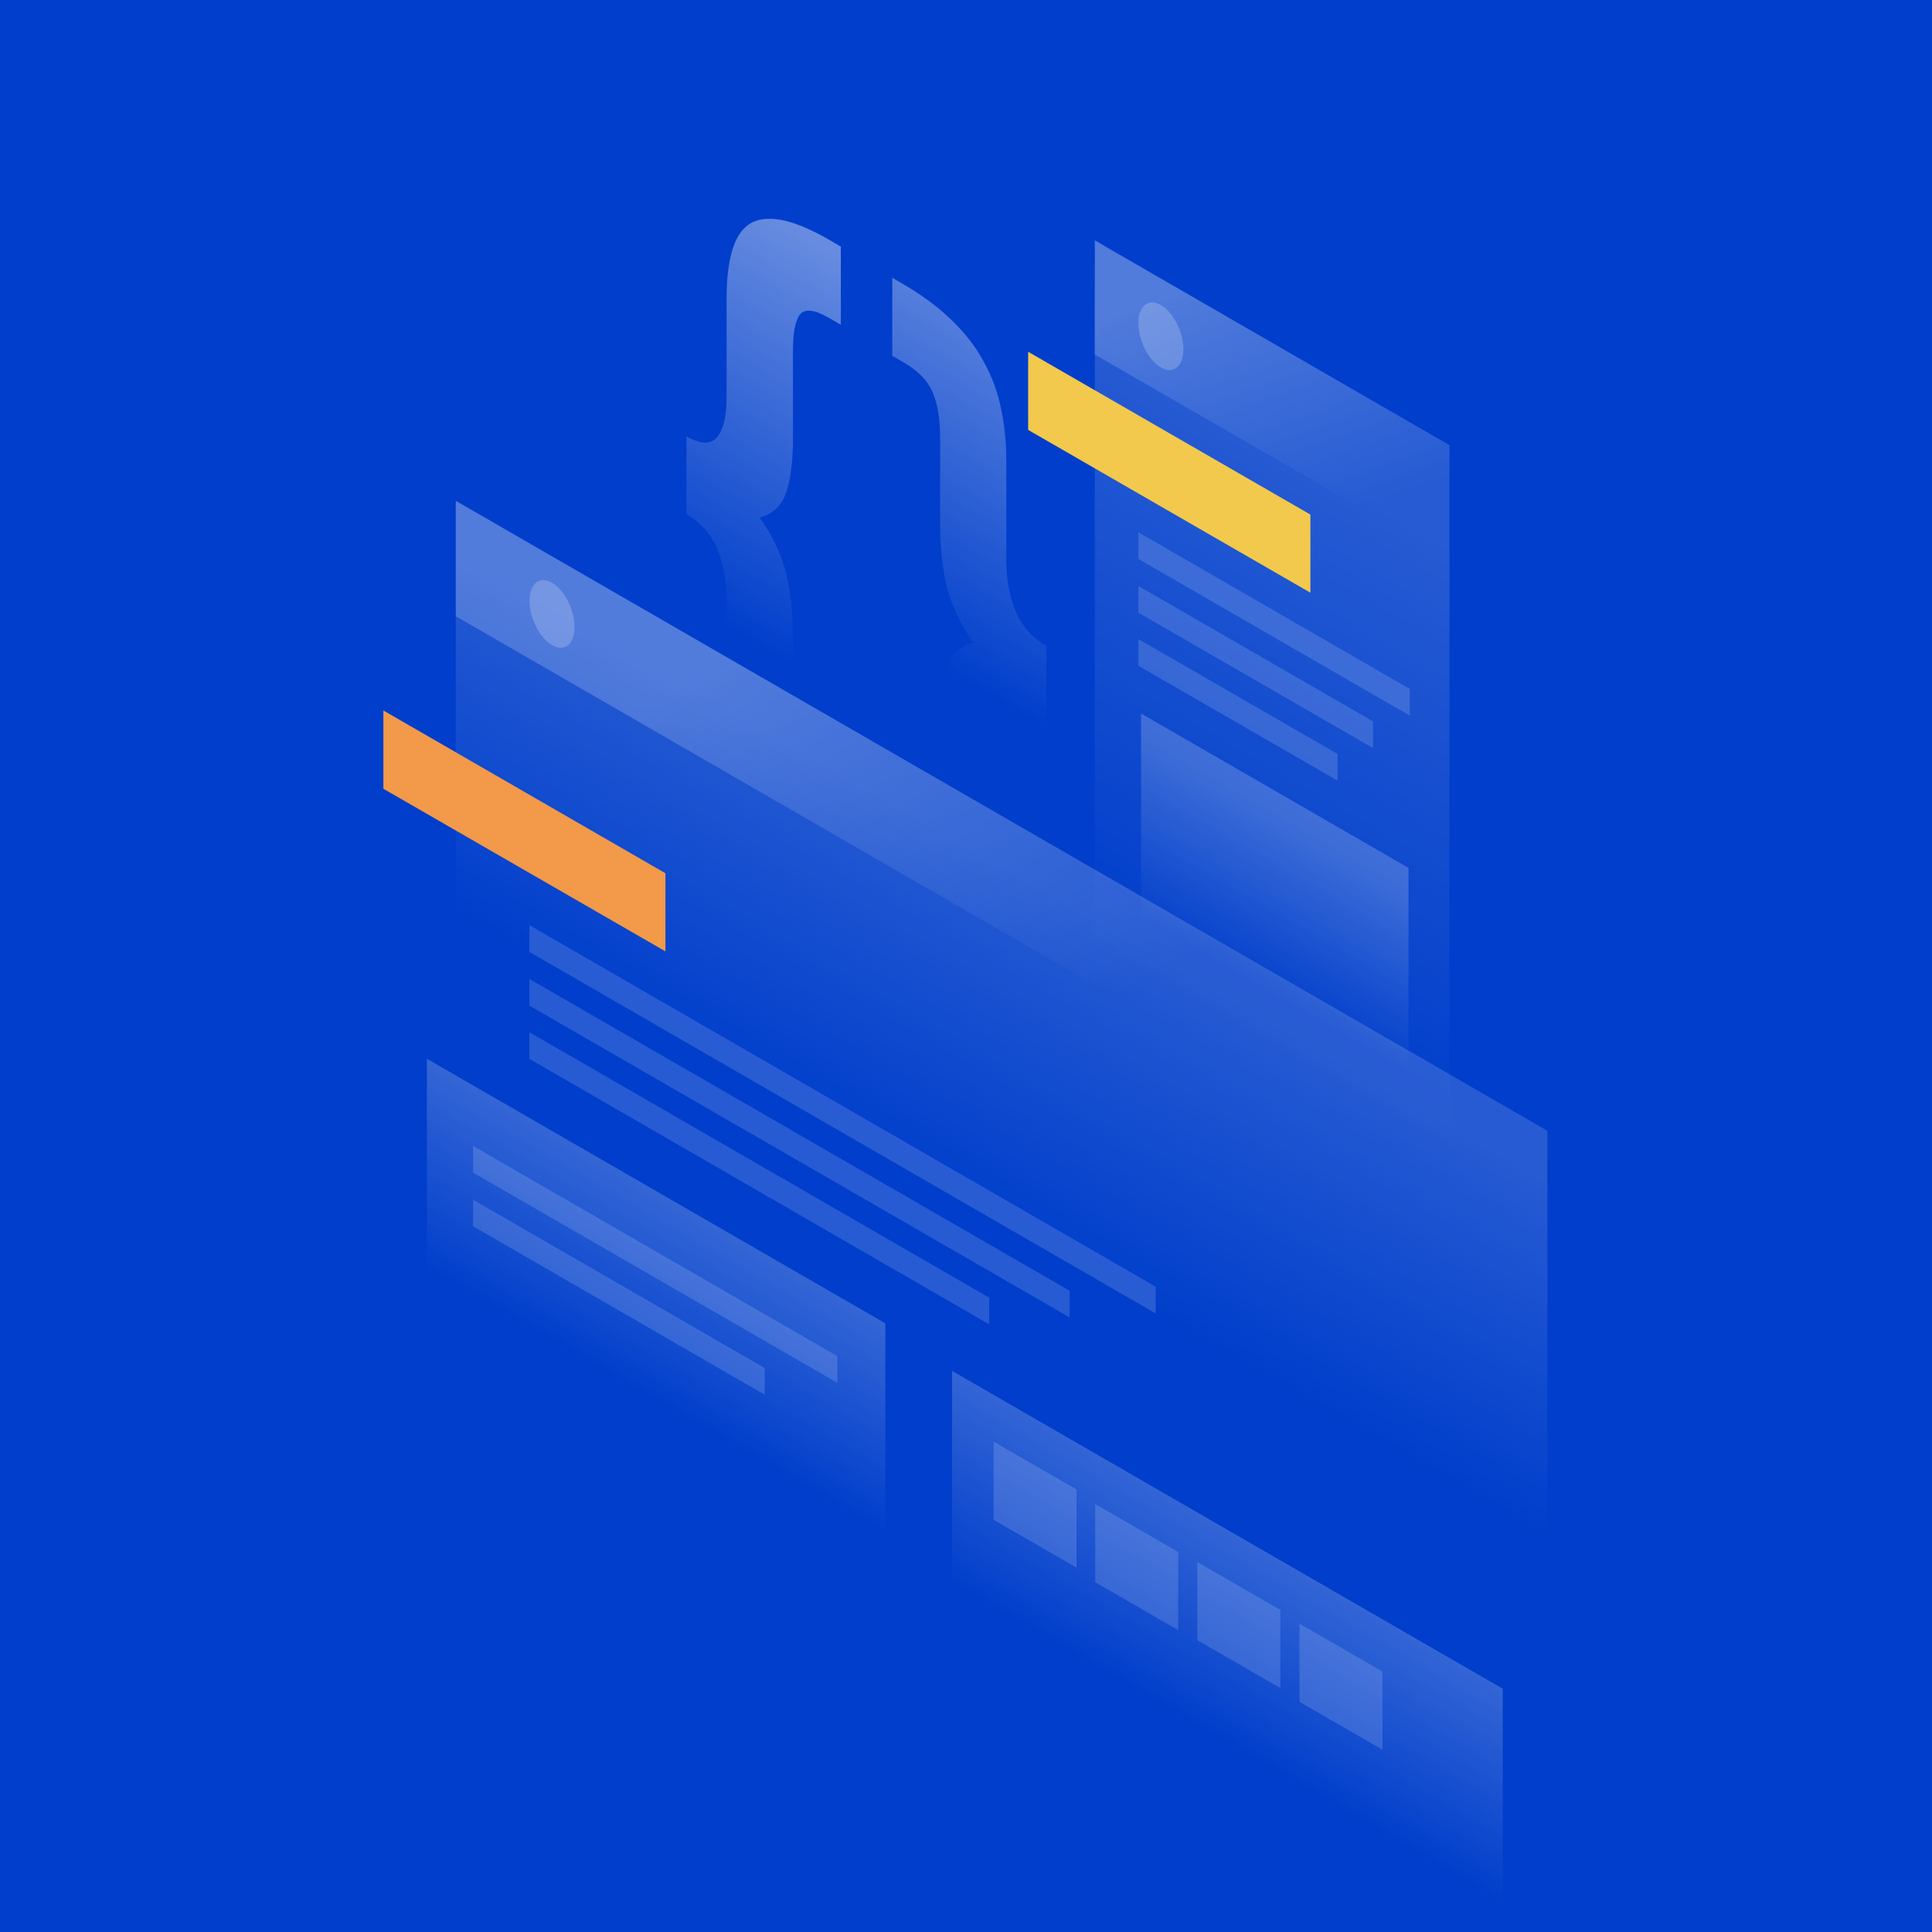 <svg xmlns="http://www.w3.org/2000/svg" width="1150" height="1150" viewBox="0 0 1150 1150" id="web-designing"><defs><linearGradient id="a" x1="56.105%" x2="46.444%" y1="-3.541%" y2="68.393%"><stop offset="0%" stop-color="#FFF"></stop><stop offset="90.3%" stop-color="#FFF" stop-opacity="0"></stop></linearGradient><linearGradient id="b" x1="57.732%" x2="48.079%" y1=".45%" y2="72.352%"><stop offset="0%" stop-color="#FFF"></stop><stop offset="90.3%" stop-color="#FFF" stop-opacity="0"></stop></linearGradient><linearGradient id="c" x1="55.868%" x2="45.059%" y1="19.768%" y2="75.456%"><stop offset="0%" stop-color="#FFF"></stop><stop offset="100%" stop-color="#FFF" stop-opacity="0"></stop></linearGradient><linearGradient id="d" x1="58.963%" x2="42.455%" y1="27.312%" y2="69.098%"><stop offset="0%" stop-color="#FFF"></stop><stop offset="100%" stop-color="#FFF" stop-opacity="0"></stop></linearGradient><linearGradient id="e" x1="34.306%" x2="64.782%" y1="10.113%" y2="87.61%"><stop offset="0%" stop-color="#FFF"></stop><stop offset="100%" stop-color="#FFF" stop-opacity="0"></stop></linearGradient><linearGradient id="f" x1="59.171%" x2="50.227%" y1="28.446%" y2="49.467%"><stop offset="0%" stop-color="#FFF"></stop><stop offset="100%" stop-color="#FFF" stop-opacity="0"></stop></linearGradient><linearGradient id="g" x1="59.174%" x2="42.277%" y1="34.004%" y2="63.466%"><stop offset="0%" stop-color="#FFF"></stop><stop offset="100%" stop-color="#FFF" stop-opacity="0"></stop></linearGradient><linearGradient id="h" x1="59.349%" x2="42.131%" y1="32.302%" y2="64.896%"><stop offset="0%" stop-color="#FFF"></stop><stop offset="100%" stop-color="#FFF" stop-opacity="0"></stop></linearGradient><linearGradient id="i" x1="24.808%" x2="62.779%" y1="20.859%" y2="64.79%"><stop offset="0%" stop-color="#FFF"></stop><stop offset="100%" stop-color="#FFF" stop-opacity="0"></stop></linearGradient></defs><g fill="none" fill-rule="evenodd"><rect width="1150" height="1150" fill="#003ECB"></rect><g transform="translate(228 130)"><path fill="url(#a)" fill-rule="nonzero" d="M394.8,300.6 C386.3,295.7 380.2,295.6 376.5,300.2 C372.7,304.8 370.9,312.6 370.9,323.5 L370.9,382.5 C370.9,393.7 369.9,403 367.8,410.4 C365.7,418.1 362.2,423.5 357.4,426.7 C352.7,430 346.3,430.8 338.2,429.3 C330.3,427.9 320.4,423.7 308.6,416.9 L303,413.6 L303,367.1 L310.1,371.2 C318.6,376.1 324.2,376.7 327,373.2 C330,369.7 331.5,362.5 331.5,351.6 L331.5,299.6 C331.5,286 332.8,275.3 335.5,267.5 C338.1,259.6 343.4,254.6 351.3,252.4 C343.4,241.1 338.1,229.9 335.5,219 C332.9,208.1 331.6,195.9 331.6,182.3 L331.6,130.3 C331.6,119.4 330.1,110.4 327.1,103.5 C324.3,96.7 318.6,90.8 310.2,85.9 L303.1,81.8 L303.1,35.3 L308.7,38.6 C320.5,45.4 330.4,52.7 338.3,60.4 C346.4,68.2 352.8,76.4 357.5,85.2 C362.4,94 365.9,103.4 367.9,113.5 C370,123.3 371,133.8 371,145 L371,204 C371,214.9 372.9,224.9 376.6,233.8 C380.4,242.7 386.5,249.7 394.9,254.5 L394.8,300.6 Z" opacity=".4"></path><path fill="url(#b)" fill-rule="nonzero" d="M180.6,129.7 C189.1,134.6 195.2,134.7 198.9,130.1 C202.7,125.5 204.5,117.7 204.5,106.8 L204.5,47.8 C204.5,36.6 205.5,27.3 207.6,19.9 C209.7,12.2 213.1,6.8 217.8,3.5 C222.7,0.3 229.1,-0.5 237,0.9 C245.1,2.4 255.1,6.6 266.9,13.5 L272.5,16.8 L272.5,63.3 L265.4,59.2 C256.9,54.3 251.2,53.6 248.2,57.1 C245.4,60.7 244,67.9 244,78.9 L244,130.9 C244,144.4 242.7,155.2 240,163 C237.4,170.9 232.1,175.9 224.2,178.1 C232.1,189.4 237.4,200.6 240,211.5 C242.6,222.4 243.9,234.6 243.9,248.2 L243.9,300.2 C243.9,311.1 245.3,320 248.1,326.9 C251.1,333.8 256.8,339.8 265.3,344.6 L272.4,348.7 L272.4,395.2 L266.8,391.9 C255,385.1 245,377.7 236.9,370 C229,362.3 222.6,354.1 217.7,345.2 C213,336.5 209.6,327.1 207.6,317.1 C205.5,307.3 204.5,296.8 204.5,285.6 L204.5,226.6 C204.5,215.7 202.6,205.7 198.9,196.8 C195.1,187.9 189,180.9 180.6,176.1 L180.6,129.7 L180.6,129.7 Z" opacity=".4"></path><polygon fill="url(#c)" fill-rule="nonzero" points="423.7 13.1 634.8 135 634.7 641.1 423.6 519.3" opacity=".15"></polygon><polygon fill="#F2C94C" points="384 79.4 552 176.3 552 222.8 384 125.9"></polygon><polygon fill="url(#d)" fill-rule="nonzero" points="451.2 294.7 610.4 386.6 610.4 527.3 451.2 435.4" opacity=".2"></polygon><polygon fill="#FFF" fill-rule="nonzero" points="449.6 186.8 611.2 280.1 611.2 296 449.6 202.7" opacity=".15"></polygon><polygon fill="#FFF" fill-rule="nonzero" points="449.6 218.8 589.3 299.4 589.3 315.3 449.6 234.7" opacity=".15"></polygon><polygon fill="#FFF" fill-rule="nonzero" points="449.6 250.4 568.2 318.8 568.2 334.7 449.6 266.3" opacity=".15"></polygon><polygon fill="url(#e)" fill-rule="nonzero" points="423.7 13.1 634.8 135 634.8 202.8 423.6 81" opacity=".2"></polygon><path fill="#FFF" fill-rule="nonzero" d="M476.4,77.9 C476.4,88.2 470.4,93 463,88.7 C455.6,84.4 449.6,72.7 449.6,62.4 C449.6,52.1 455.6,47.3 463,51.6 C470.4,55.9 476.4,67.7 476.4,77.9 Z" opacity=".2"></path><polygon fill="url(#f)" fill-rule="nonzero" points="43.3 168.1 693.1 543.1 693 1049.5 43.2 674.5" opacity=".15"></polygon><polygon fill="#F2994A" points=".2 292.9 168.1 389.8 168.1 436.3 .2 339.5"></polygon><polygon fill="#FFF" fill-rule="nonzero" points="87.1 420.7 459.9 635.9 459.9 651.8 87.1 436.6" opacity=".15"></polygon><polygon fill="#FFF" fill-rule="nonzero" points="87.1 452.7 408.7 638.3 408.7 654.2 87.1 468.6" opacity=".15"></polygon><polygon fill="#FFF" fill-rule="nonzero" points="87.1 484.4 360.8 642.4 360.8 658.3 87.1 500.3" opacity=".15"></polygon><polygon fill="url(#g)" fill-rule="nonzero" points="338.7 686 666.5 875.2 666.5 1015.9 338.7 826.7" opacity=".2"></polygon><polygon fill="#FFF" fill-rule="nonzero" points="363.4 728.1 412.8 756.6 412.8 803.1 363.4 774.6" opacity=".15"></polygon><polygon fill="#FFF" fill-rule="nonzero" points="423.9 765.3 473.3 793.8 473.3 840.3 423.9 811.8" opacity=".15"></polygon><polygon fill="#FFF" fill-rule="nonzero" points="484.7 799.8 534.1 828.3 534.1 874.8 484.7 846.3" opacity=".15"></polygon><polygon fill="#FFF" fill-rule="nonzero" points="545.5 836.5 594.9 865 594.9 911.5 545.5 883" opacity=".15"></polygon><polygon fill="url(#h)" fill-rule="nonzero" points="26.1 500.2 299 657.7 299 798.4 26.1 640.8" opacity=".2"></polygon><polygon fill="#FFF" fill-rule="nonzero" points="53.6 552.1 270.4 677.2 270.4 693.1 53.6 568" opacity=".15"></polygon><polygon fill="#FFF" fill-rule="nonzero" points="53.6 584.1 227.2 684.3 227.2 700.2 53.6 599.9" opacity=".15"></polygon><polygon fill="url(#i)" fill-rule="nonzero" points="43.3 168.1 692.2 542.7 692.2 611.3 43.3 236.8" opacity=".2"></polygon><path fill="#FFF" fill-rule="nonzero" d="M114,243.2 C114,253.5 108,258.3 100.6,254 C93.2,249.7 87.2,238 87.2,227.7 C87.2,217.4 93.2,212.6 100.6,216.9 C108,221.2 114,233 114,243.2 Z" opacity=".2"></path></g></g></svg>